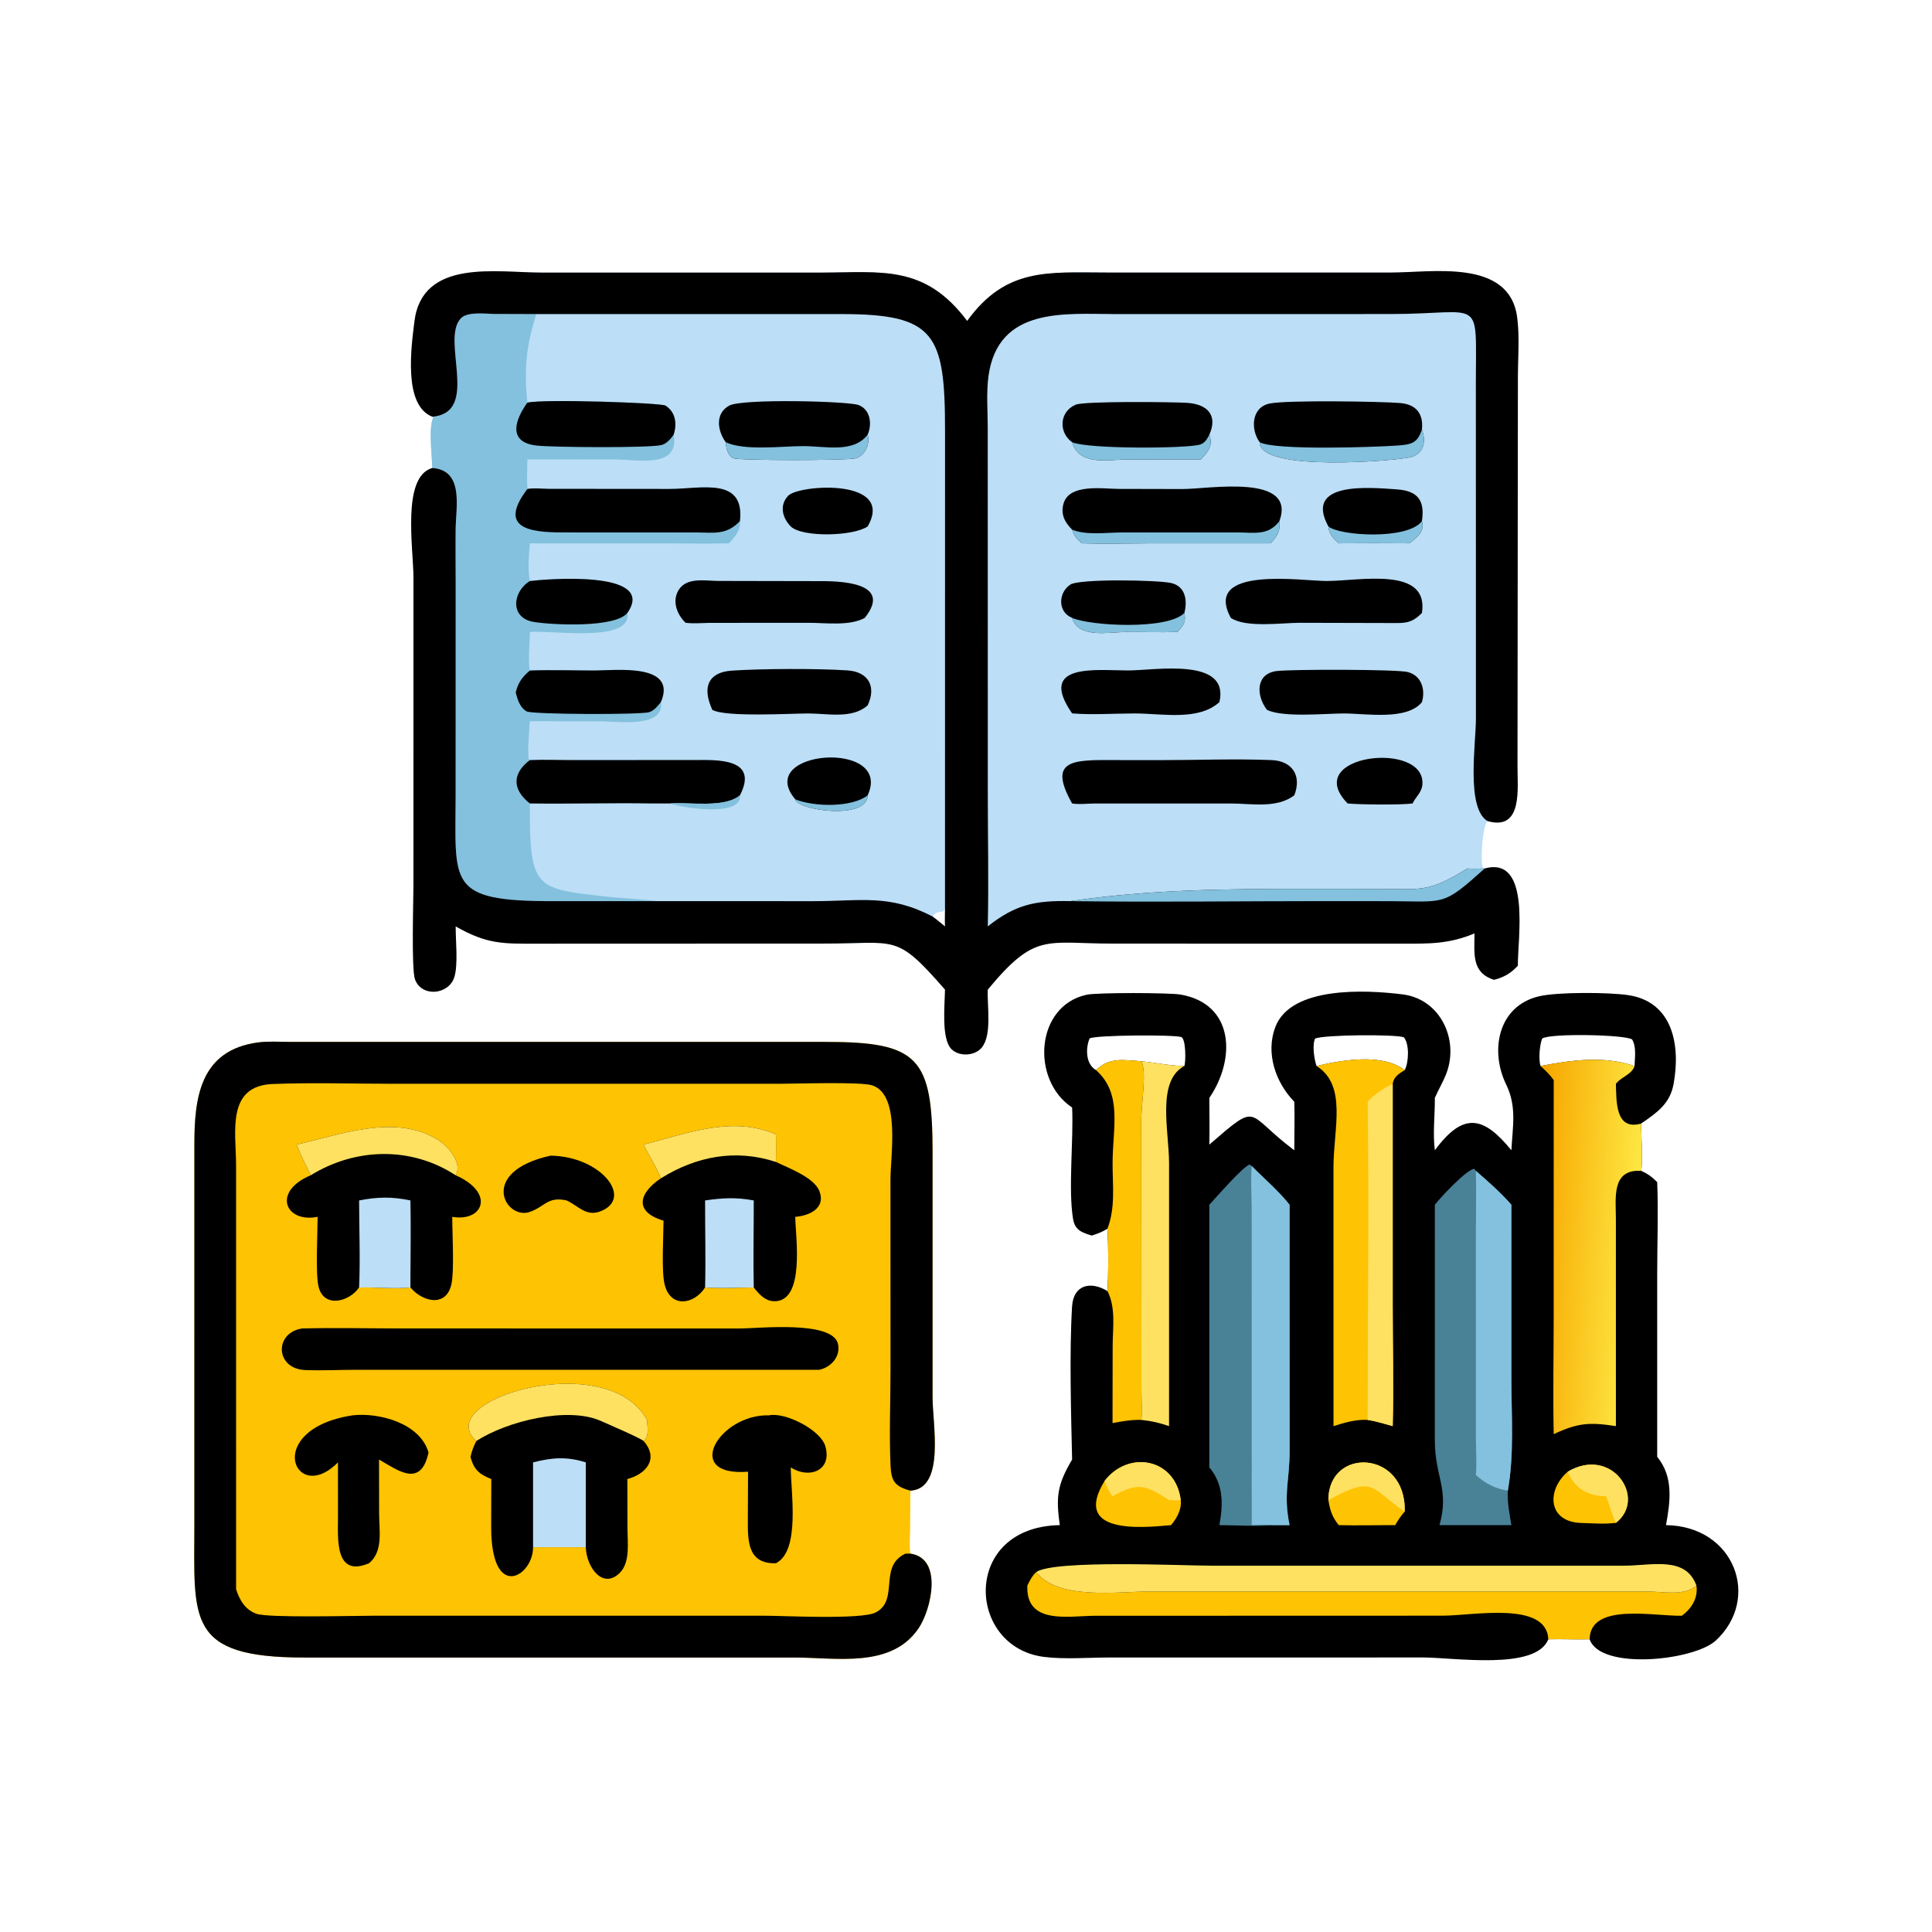 <?xml version="1.0" encoding="utf-8" ?>
<svg xmlns="http://www.w3.org/2000/svg" xmlns:xlink="http://www.w3.org/1999/xlink" width="1024" height="1024">
	<path fill="#BCDEF6" transform="scale(2 2)" d="M114.573 110.433C106.832 107.416 108.983 92.061 109.828 85.204C111.89 68.484 131.539 72.233 143.402 72.236L217.415 72.239C233.726 72.201 245.04 70.043 256.308 85.053C266.587 70.813 277.825 72.213 293.241 72.22L368.644 72.225C379.569 72.226 399.89 68.519 402.04 83.951C402.747 89.03 402.26 94.751 402.257 99.89L402.147 202.894C402.089 208.581 403.735 220.356 394.174 217.58C392.909 218.906 392.24 227.994 392.973 229.927L393.464 230.155C405.939 226.746 402.096 249.231 402.249 255.921C400.356 257.95 398.584 258.977 395.935 259.656C389.923 257.762 390.749 252.739 390.76 247.357C384.107 250.159 378.809 250.1 371.722 250.076L294.92 250.065C276.996 250.032 274.375 247.036 261.771 262.256C261.537 266.41 262.977 274.226 260.151 277.64C258.313 279.86 254.195 280.076 252.151 278.029C249.377 275.252 250.404 266.061 250.437 262.256C237.301 247.176 237.723 250.084 218.188 250.055L142.547 250.083C133.179 250.11 129.081 250.236 120.754 245.503C120.731 249.161 121.442 255.74 120.379 259.003C118.877 263.618 111.791 264.363 109.984 259.557C109.005 256.953 109.566 238.81 109.566 234.915L109.572 152.988C109.572 145.417 106.382 126.317 114.573 124.023C114.482 120.841 113.555 113.373 114.788 110.715L114.573 110.433ZM250.437 245.503C250.368 243.897 250.424 242.274 250.437 240.667L249.97 241.471C248.798 241.75 247.707 241.672 247.138 242.881C248.27 243.706 249.346 244.623 250.437 245.503Z"/>
	<path fill="#BCDEF6" transform="scale(2 2)" d="M142.126 83.234L222.944 83.23C247.902 83.237 250.457 88.446 250.449 114.398L250.437 240.667L249.97 241.471C248.798 241.75 247.707 241.672 247.138 242.881C235.602 236.882 228.269 238.816 215.509 238.819L174.132 238.809L146.672 238.815C118.247 238.844 120.741 234.268 120.745 210.386L120.755 154.617C120.755 149.795 120.686 144.971 120.749 140.15C120.826 134.276 122.984 124.645 114.573 124.023C114.482 120.841 113.555 113.373 114.788 110.715L114.573 110.433C127.347 109.333 116.733 90.068 122.119 84.373C123.911 82.477 128.79 83.189 131.101 83.201L142.126 83.234Z"/>
	<path fill="#83C1DE" transform="scale(2 2)" d="M114.573 110.433C127.347 109.333 116.733 90.068 122.119 84.373C123.911 82.477 128.79 83.189 131.101 83.201L142.126 83.234C139.523 91.429 138.789 97.778 139.761 106.7C144.019 105.695 175.201 106.757 176.352 107.483C179.077 109.2 179.44 112.372 178.524 115.203C180.15 124.323 168.628 121.755 162.98 121.751L139.761 121.743C139.75 124.313 139.577 127.028 139.761 129.584C141.59 129.278 143.503 129.531 145.355 129.553L177.435 129.579C185.818 129.581 197.416 126.263 196.09 138.108C196.234 140.775 194.851 142.094 193.184 143.985C187.282 144.151 181.347 143.989 175.44 143.986L140.413 143.985C140.162 147.241 139.816 150.757 140.413 153.986C143.933 153.528 174.347 150.836 166.253 162.445C167.609 170.497 146.003 166.946 140.413 167.473C140.399 169.942 139.885 175.657 140.413 177.696C146.133 177.488 151.921 177.692 157.647 177.69C162.966 177.688 179.592 175.622 175.141 186.072C176.152 192.997 163.692 191.166 159.526 191.162L140.413 191.127C140.312 193.007 139.619 199.952 140.212 201.315L140.413 201.429C135.678 204.993 135.715 209.246 140.413 212.927L140.413 213.697C140.315 235.95 142.21 235.508 160.994 237.646C163.24 237.902 172.99 238.538 174.132 238.809L146.672 238.815C118.247 238.844 120.741 234.268 120.745 210.386L120.755 154.617C120.755 149.795 120.686 144.971 120.749 140.15C120.826 134.276 122.984 124.645 114.573 124.023C114.482 120.841 113.555 113.373 114.788 110.715L114.573 110.433Z"/>
	<path transform="scale(2 2)" d="M139.761 129.584C141.59 129.278 143.503 129.531 145.355 129.553L177.435 129.579C185.818 129.581 197.416 126.263 196.09 138.108C192.471 141.88 189.221 141.119 184.384 141.108L150.682 141.1C142.478 141.113 131.026 141.062 139.761 129.584Z"/>
	<path transform="scale(2 2)" d="M139.761 106.7C144.019 105.695 175.201 106.757 176.352 107.483C179.077 109.2 179.44 112.372 178.524 115.203C177.703 116.344 176.637 117.65 175.194 117.961C171.581 118.74 146.645 118.556 142.266 118.082C134.358 117.224 136.524 111.196 139.761 106.7Z"/>
	<path transform="scale(2 2)" d="M140.413 177.696C146.133 177.488 151.921 177.692 157.647 177.69C162.966 177.688 179.592 175.622 175.141 186.072C174.262 187.124 173.459 188.229 172.119 188.71C170.009 189.467 141.037 189.34 139.594 188.537C137.763 187.518 137.169 185.4 136.672 183.522C137.317 180.842 138.374 179.46 140.413 177.696Z"/>
	<path transform="scale(2 2)" d="M140.413 153.986C143.933 153.528 174.347 150.836 166.253 162.445C162.941 166.485 146.168 165.596 141.472 164.825C135.016 163.766 135.821 156.785 140.413 153.986Z"/>
	<path transform="scale(2 2)" d="M140.413 201.429C144.016 201.28 147.64 201.421 151.246 201.427L184.123 201.415C189.875 201.405 201.228 200.812 196.09 210.778C192.025 214.195 182.899 212.544 177.68 212.927L172.864 212.927C162.051 212.743 151.227 213.072 140.413 212.927C135.715 209.246 135.678 204.993 140.413 201.429Z"/>
	<path fill="#83C1DE" transform="scale(2 2)" d="M196.09 210.778C196.772 216.745 179.843 213.964 177.68 212.927C182.899 212.544 192.025 214.195 196.09 210.778Z"/>
	<path transform="scale(2 2)" d="M192.334 117.194C190.147 114.22 189.414 109.595 193.247 107.491C196.694 105.599 224.772 106.303 227.524 107.34C230.714 108.542 231.15 112.471 229.934 115.203C230.648 117.643 229.286 120.751 226.708 121.462C224.513 122.067 195.552 122.075 194.282 121.427C192.842 120.692 192.391 118.692 192.334 117.194Z"/>
	<path fill="#83C1DE" transform="scale(2 2)" d="M229.934 115.203C230.648 117.643 229.286 120.751 226.708 121.462C224.513 122.067 195.552 122.075 194.282 121.427C192.842 120.692 192.391 118.692 192.334 117.194C197.35 119.524 207.218 118.225 212.786 118.222C218.864 118.219 226.08 120.156 229.934 115.203Z"/>
	<path transform="scale(2 2)" d="M181.679 165.041C179.352 162.788 177.994 159.194 179.939 156.219C182.086 152.934 186.947 153.929 190.246 153.955L216.645 154.006C222.055 153.973 236.873 154.09 229.177 163.738C225.207 165.966 218.769 165.049 214.406 165.05L187.99 165.067C185.931 165.091 183.717 165.314 181.679 165.041Z"/>
	<path transform="scale(2 2)" d="M188.76 188.109L188.395 187.21C186.23 181.903 187.846 178.136 193.925 177.726C201.838 177.193 216.558 177.13 224.585 177.663C230.162 178.033 232.306 181.958 229.934 186.932C225.86 190.595 219.238 189.071 214.182 189.073C209.648 189.075 192.185 190.111 188.76 188.109Z"/>
	<path transform="scale(2 2)" d="M210.749 211.829C199.665 198.684 236.813 195.877 229.934 210.778C229.807 217.44 211.276 214.751 210.749 211.829Z"/>
	<path fill="#83C1DE" transform="scale(2 2)" d="M229.934 210.778C229.807 217.44 211.276 214.751 210.749 211.829C215.766 213.865 225.767 214.032 229.934 210.778Z"/>
	<path transform="scale(2 2)" d="M209.566 139.518C207.349 137.286 206.452 133.901 208.891 131.366C211.757 128.388 237.346 126.651 229.934 139.518C226.025 142.166 212.535 142.434 209.566 139.518Z"/>
	<path transform="scale(2 2)" d="M114.573 110.433C106.832 107.416 108.983 92.061 109.828 85.204C111.89 68.484 131.539 72.233 143.402 72.236L217.415 72.239C233.726 72.201 245.04 70.043 256.308 85.053C266.587 70.813 277.825 72.213 293.241 72.22L368.644 72.225C379.569 72.226 399.89 68.519 402.04 83.951C402.747 89.03 402.26 94.751 402.257 99.89L402.147 202.894C402.089 208.581 403.735 220.356 394.174 217.58C388.488 214.087 391.139 197.082 391.136 190.404L391.119 101.464C391.112 78.015 393.261 83.217 368.441 83.223L295.4 83.23C282.385 83.233 264.513 81.201 261.96 99.651C261.349 104.062 261.76 108.973 261.76 113.436L261.777 210.218C261.778 221.96 262.034 233.767 261.771 245.503C269.125 239.687 274.38 238.615 283.622 238.809C304.815 235.71 325.145 235.549 346.444 235.558L364.482 235.571C377.193 235.579 378.145 236.641 388.922 230.155C390.431 230.28 391.952 230.197 393.464 230.155L393.464 230.155C405.939 226.746 402.096 249.231 402.249 255.921C400.356 257.95 398.584 258.977 395.935 259.656C389.923 257.762 390.749 252.739 390.76 247.357C384.107 250.159 378.809 250.1 371.722 250.076L294.92 250.065C276.996 250.032 274.375 247.036 261.771 262.256C261.537 266.41 262.977 274.226 260.151 277.64C258.313 279.86 254.195 280.076 252.151 278.029C249.377 275.252 250.404 266.061 250.437 262.256C237.301 247.176 237.723 250.084 218.188 250.055L142.547 250.083C133.179 250.11 129.081 250.236 120.754 245.503C120.731 249.161 121.442 255.74 120.379 259.003C118.877 263.618 111.791 264.363 109.984 259.557C109.005 256.953 109.566 238.81 109.566 234.915L109.572 152.988C109.572 145.417 106.382 126.317 114.573 124.023C122.984 124.645 120.826 134.276 120.749 140.15C120.686 144.971 120.755 149.795 120.755 154.617L120.745 210.386C120.741 234.268 118.247 238.844 146.672 238.815L174.132 238.809L215.509 238.819C228.269 238.816 235.602 236.882 247.138 242.881C248.27 243.706 249.346 244.623 250.437 245.503C250.368 243.897 250.424 242.274 250.437 240.667L250.449 114.398C250.457 88.446 247.902 83.237 222.944 83.23L142.126 83.234L131.101 83.201C128.79 83.189 123.911 82.477 122.119 84.373C116.733 90.068 127.347 109.333 114.573 110.433Z"/>
	<path fill="#83C1DE" transform="scale(2 2)" d="M388.922 230.155C390.431 230.28 391.952 230.197 393.464 230.155C382.309 240.158 383.179 238.898 368.528 238.82L350.916 238.804C328.498 238.804 306.035 239.115 283.622 238.809C304.815 235.71 325.145 235.549 346.444 235.558L364.482 235.571C377.193 235.579 378.145 236.641 388.922 230.155Z"/>
	<path transform="scale(2 2)" d="M284.121 140.366C282.203 138.444 281.052 136.348 281.837 133.495C283.323 128.095 292.255 129.553 296.432 129.563L313.407 129.602C320.275 129.608 343.681 125.395 339.051 138.108C339.396 140.681 338.374 142.222 336.696 143.985L304 143.994C298.257 143.998 292.463 144.161 286.724 143.985C285.403 142.892 284.656 142.002 284.121 140.366Z"/>
	<path fill="#83C1DE" transform="scale(2 2)" d="M284.121 140.366C287.899 141.912 293.225 141.108 297.216 141.11L327.891 141.103C332.359 141.098 336.069 142.055 339.051 138.108C339.396 140.681 338.374 142.222 336.696 143.985L304 143.994C298.257 143.998 292.463 144.161 286.724 143.985C285.403 142.892 284.656 142.002 284.121 140.366Z"/>
	<path transform="scale(2 2)" d="M284.121 212.927C277.641 201.412 284.144 201.353 295.057 201.433L307.632 201.444C317.379 201.437 327.245 201.05 336.974 201.43C342.328 201.639 345.07 205.403 343.003 210.778C338.264 214.31 331.756 212.934 326.164 212.931L289.99 212.937C288.047 212.95 286.051 213.249 284.121 212.927Z"/>
	<path transform="scale(2 2)" d="M333.826 117.194C331.39 113.848 331.573 107.94 336.471 106.94C341.12 105.991 365.864 106.383 371.035 106.807C375.265 107.153 377.258 109.595 376.826 113.816C377.915 116.823 377.484 120.019 374.046 121.115C371.253 122.006 333.697 125.336 333.826 117.194Z"/>
	<path fill="#83C1DE" transform="scale(2 2)" d="M333.826 117.194C337.94 119.418 364.382 118.495 370.366 118.067C373.964 117.81 375.656 117.484 376.826 113.816C377.915 116.823 377.484 120.019 374.046 121.115C371.253 122.006 333.697 125.336 333.826 117.194Z"/>
	<path transform="scale(2 2)" d="M284.121 117.194C280.501 114.604 280.7 109.103 285.067 107.249C287.4 106.258 310.799 106.528 314.502 106.752C319.905 107.079 322.81 109.957 320.489 115.203C321.518 118.219 320.189 119.604 318.256 121.743L298.846 121.762C293.667 121.759 286.038 123.586 284.121 117.194Z"/>
	<path fill="#83C1DE" transform="scale(2 2)" d="M320.489 115.203C321.518 118.219 320.189 119.604 318.256 121.743L298.846 121.762C293.667 121.759 286.038 123.586 284.121 117.194C288.436 119.04 314.36 118.894 318.008 117.818C319.356 117.42 319.859 116.353 320.489 115.203Z"/>
	<path transform="scale(2 2)" d="M326.177 163.738C318.622 149.834 345.093 153.972 351.547 153.973C360.277 153.973 378.784 149.962 376.826 162.445C374.727 164.533 373.311 165.112 370.345 165.112L344.372 165.046C339.724 165.052 330.123 166.442 326.177 163.738Z"/>
	<path transform="scale(2 2)" d="M335.756 188.109L335.598 187.899C332.94 184.272 332.701 178.547 338.34 177.832C342.047 177.362 370.218 177.341 373.097 178.105C376.766 179.078 377.781 182.774 376.826 186.072C372.839 191.001 361.937 189.073 356.148 189.073C351.205 189.074 340.014 190.222 335.756 188.109Z"/>
	<path transform="scale(2 2)" d="M284.121 189.059C274.75 175.542 290.728 177.684 298.927 177.679C306.109 177.675 325.94 174.072 323.157 186.072C317.538 191.116 308.116 189.074 300.681 189.072C295.19 189.07 289.597 189.495 284.121 189.059Z"/>
	<path transform="scale(2 2)" d="M284.121 163.738C280.326 162.25 280.352 157.135 283.634 154.931C286.029 153.324 306.815 153.701 310.371 154.508C314.188 155.375 314.734 159.188 313.865 162.445C314.372 164.921 313.608 165.778 312.015 167.473C307.454 167.619 302.872 167.475 298.307 167.49C293.857 167.504 285.727 169.289 284.121 163.738Z"/>
	<path fill="#83C1DE" transform="scale(2 2)" d="M284.121 163.738C288.814 165.867 309.4 167.02 313.865 162.445C314.372 164.921 313.608 165.778 312.015 167.473C307.454 167.619 302.872 167.475 298.307 167.49C293.857 167.504 285.727 169.289 284.121 163.738Z"/>
	<path transform="scale(2 2)" d="M352.04 139.518C345.357 127.383 363.371 129.239 370.029 129.677C375.639 130.047 377.665 132.473 376.826 138.108C377.638 140.821 375.494 142.466 373.496 143.985C367.261 143.951 361.023 143.92 354.788 143.985C353.34 142.668 352.198 141.57 352.04 139.518Z"/>
	<path fill="#83C1DE" transform="scale(2 2)" d="M376.826 138.108C377.638 140.821 375.494 142.466 373.496 143.985C367.261 143.951 361.023 143.92 354.788 143.985C353.34 142.668 352.198 141.57 352.04 139.518C355.072 142.025 373.066 143.135 376.826 138.108Z"/>
	<path transform="scale(2 2)" d="M357.134 212.927C344.479 199.935 378.054 196.075 376.94 207.987C376.746 210.059 375.14 211.199 374.357 212.927C371.226 213.347 360.226 213.234 357.134 212.927Z"/>
	<path fill="#FEC302" transform="scale(2 2)" d="M241.26 411.729C250.04 413.002 246.72 426.653 243.455 431.485C236.229 442.183 221.705 439.267 210.626 439.262L80.715 439.265C49.212 439.296 51.518 429.118 51.51 404.063L51.512 303.371C51.515 291.199 52.83 278.262 68.504 276.242C71.132 275.903 73.957 276.098 76.606 276.109L218.777 276.117C243.404 276.106 247.11 280.284 247.138 305.226L247.138 370.289C247.141 377.418 250.465 394.145 241.548 395.019L241.26 395.045L241.197 405.239C241.171 407.33 240.945 409.675 241.26 411.729Z"/>
	<path transform="scale(2 2)" d="M241.26 411.729C250.04 413.002 246.72 426.653 243.455 431.485C236.229 442.183 221.705 439.267 210.626 439.262L80.715 439.265C49.212 439.296 51.518 429.118 51.51 404.063L51.512 303.371C51.515 291.199 52.83 278.262 68.504 276.242C71.132 275.903 73.957 276.098 76.606 276.109L218.777 276.117C243.404 276.106 247.11 280.284 247.138 305.226L247.138 370.289C247.141 377.418 250.465 394.145 241.548 395.019L241.26 395.045C237.168 393.926 236.19 392.546 236.004 388.416C235.625 380.036 235.995 371.454 235.996 363.058L235.986 312.578C235.984 306.112 238.688 290.183 231.197 287.642C228.228 286.635 211.211 287.203 206.969 287.207L104.574 287.217C93.854 287.217 83.014 286.854 72.309 287.269C59.909 287.751 62.543 300.006 62.563 308.731L62.568 421.183C63.49 424.027 64.975 426.614 67.975 427.674C71.168 428.803 93.695 428.184 98.96 428.184L202.469 428.179C207.732 428.179 228.29 429.29 232.094 427.305C238.31 424.06 232.854 415.312 239.662 411.882L239.97 411.729L241.26 411.729Z"/>
	<path transform="scale(2 2)" d="M126.23 381.891C113.93 370.95 161.023 357.034 171.465 376.295C171.565 378.147 172.137 380.541 170.574 381.891C174.719 386.667 171.147 390.695 166.253 391.957L166.285 405.175C166.29 408.738 167.067 414.014 164.26 416.814C159.835 421.226 155.468 415.57 155.235 410.018L141.268 410.018C141.326 417.695 130.149 424.632 130.17 404.636L130.201 391.957C127.106 390.738 125.537 389.495 124.696 386.07C125.032 384.54 125.514 383.276 126.23 381.891Z"/>
	<path fill="#FFE161" transform="scale(2 2)" d="M126.23 381.891C113.93 370.95 161.023 357.034 171.465 376.295C171.565 378.147 172.137 380.541 170.574 381.891C169.772 381.13 161.28 377.476 159.284 376.583C150.438 372.626 134.284 376.642 126.23 381.891Z"/>
	<path fill="#BCDEF6" transform="scale(2 2)" d="M141.268 387.544C146.312 386.253 150.211 385.959 155.235 387.544L155.235 410.018L141.268 410.018L141.268 387.544Z"/>
	<path transform="scale(2 2)" d="M78.614 303.329C89.848 300.783 105.019 294.923 116.256 302.202C118.759 303.824 122.666 308.224 120.754 311.462C131.27 316.082 128.09 323.879 119.852 322.477C119.845 326.685 120.424 336.737 119.636 340.301C118.24 346.616 111.916 344.963 108.77 341.192C105.241 341.536 101.366 341.263 97.808 341.192C96.93 341.22 96.046 341.194 95.167 341.192C92.52 345.05 85.777 346.739 84.406 340.924C83.597 337.494 84.166 326.729 84.175 322.477C75.512 324.167 72.071 315.749 82.34 311.462C81.043 308.786 79.67 306.111 78.614 303.329Z"/>
	<path fill="#BCDEF6" transform="scale(2 2)" d="M95.167 318.13C100.038 317.174 103.904 317.099 108.77 318.13C108.906 324.962 108.818 331.839 108.77 338.673L108.77 341.192C105.241 341.536 101.366 341.263 97.808 341.192C96.93 341.22 96.046 341.194 95.167 341.192C95.497 333.564 95.176 325.775 95.167 318.13Z"/>
	<path fill="#FFE161" transform="scale(2 2)" d="M78.614 303.329C89.848 300.783 105.019 294.923 116.256 302.202C118.759 303.824 122.666 308.224 120.754 311.462C109.019 303.786 94.264 304.102 82.34 311.462C81.043 308.786 79.67 306.111 78.614 303.329Z"/>
	<path transform="scale(2 2)" d="M170.574 303.329C182.045 300.415 193.971 295.563 205.633 300.637C205.652 303.067 205.683 305.498 205.633 307.928C209.036 309.592 215.821 312.015 217.193 315.776C218.854 320.332 214.273 322.205 210.749 322.477C210.771 327.31 213.586 345.357 204.895 344.829C202.673 344.694 201.035 342.839 199.756 341.192C195.512 341.205 191.079 341.496 186.857 341.192C183.873 345.801 177.599 346.709 176.104 340.27C175.276 336.7 175.827 327.526 175.843 323.488C167.842 321.108 169.385 316.102 175.141 312.265C173.961 309.175 171.975 306.346 170.574 303.329Z"/>
	<path fill="#BCDEF6" transform="scale(2 2)" d="M186.857 318.13C191.513 317.456 195.077 317.248 199.756 318.13C199.768 325.811 199.581 333.514 199.756 341.192C195.512 341.205 191.079 341.496 186.857 341.192C187.048 333.524 186.839 325.802 186.857 318.13Z"/>
	<path fill="#FFE161" transform="scale(2 2)" d="M170.574 303.329C182.045 300.415 193.971 295.563 205.633 300.637C205.652 303.067 205.683 305.498 205.633 307.928C194.916 304.412 184.51 306.442 175.141 312.265C173.961 309.175 171.975 306.346 170.574 303.329Z"/>
	<path transform="scale(2 2)" d="M80.093 352.056C88.875 351.836 97.711 352.054 106.499 352.055L196.009 352.064C200.981 352.064 220.708 349.844 222.081 356.186C222.812 359.563 220.145 362.415 217.051 363.016L94.356 363.013C89.9 363.013 85.339 363.249 80.897 363.077C72.909 362.768 72.616 353.161 80.093 352.056Z"/>
	<path transform="scale(2 2)" d="M93.414 375.08C100.464 374.272 111.355 377.164 113.567 384.946C113.551 385.016 113.536 385.086 113.519 385.155L113.431 385.502C111.274 394.204 105.406 389.622 100.445 386.799L100.47 401.124C100.474 405.597 101.615 411.103 97.808 414.272C88.734 418.114 89.556 407.948 89.571 402.246L89.564 387.544C78.107 399.177 69.422 378.788 93.414 375.08Z"/>
	<path transform="scale(2 2)" d="M203.77 375.08C208.166 374.161 217.5 378.993 218.717 383.245C220.593 389.799 214.367 392.01 209.566 388.872C209.548 395.351 212.165 410.957 205.633 414.272C197.86 414.513 198.17 407.985 198.191 402.081L198.241 390.02C180.639 391.381 190.665 374.71 203.77 375.08Z"/>
	<path transform="scale(2 2)" d="M145.894 306.262C159.315 306.42 168.092 317.641 159.046 321.04C155.275 322.457 153.256 319.543 150.161 318.13C145.125 316.998 144.402 319.796 140.371 321.18C133.942 323.388 126.571 310.543 145.894 306.262Z"/>
	<path transform="scale(2 2)" d="M284.121 293.501C273.142 286.233 274.356 266.566 287.969 263.617C290.839 262.995 309.98 263.076 312.805 263.558C327.099 265.999 327.564 280.6 320.489 290.95C320.523 295.078 320.556 299.202 320.489 303.329C333.903 291.763 329.887 294.94 342.668 304.58L343.003 304.83C342.992 300.546 343.138 296.255 343.003 291.973C338.037 286.877 335.346 279.074 337.978 272.159C342.071 261.405 361.611 262.249 371.725 263.524C381.716 264.783 386.723 275.498 383.298 284.49C382.461 286.689 381.188 288.774 380.249 290.95C380.287 295.484 379.667 300.371 380.249 304.83C387.816 294.591 393.144 295.767 400.532 304.83C400.871 298.44 402.01 293.277 399.137 287.375C394.822 278.51 396.897 266.649 407.819 264.035C412.712 262.864 426.25 262.947 431.445 263.71C443.367 265.46 445.39 277.067 443.512 287.306C442.544 292.586 438.982 294.95 434.915 297.757C434.91 300.908 435.436 307.631 434.915 310.289C436.619 311.005 437.879 311.959 439.176 313.265C439.494 321.258 439.176 329.396 439.175 337.403L439.176 386.07C443.553 391.418 442.647 397.895 441.505 404.174C459.685 404.426 466.735 423.594 454.728 434.74C448.937 440.115 424.076 442.723 421.272 434.421C417.626 434.51 413.975 434.323 410.319 434.421C407.041 442.732 385.424 439.256 377.11 439.246L293.603 439.259C288.091 439.272 282.099 439.78 276.66 439.094C256.09 436.498 254.745 404.644 280.851 404.174C279.797 396.605 280.2 393.435 284.121 386.799C283.839 374.506 283.377 358.445 284.108 346.235C284.454 340.451 289.058 339.417 293.49 342.157C293.779 337.362 293.758 330.425 293.49 325.607C292.162 326.488 290.819 326.96 289.316 327.434C286.714 326.637 284.878 326.016 284.379 323.082C283.051 315.274 284.536 302.093 284.121 293.501ZM302.484 281.24C306.209 281.613 310.155 282.457 313.865 282.504C314.267 281.426 314.319 275.229 313.016 274.822C310.925 274.168 290.354 274.291 288.764 275.187C287.7 277.652 287.62 281.965 290.461 283.592C294.121 280.02 297.865 280.972 302.484 281.24ZM433.171 282.504C433.242 280.257 433.707 277.467 432.532 275.471C430.686 274.173 410.715 273.778 408.705 275.224C407.987 276.874 407.716 280.807 408.251 282.504C416.471 280.927 425.04 279.726 433.171 282.504ZM372.264 283.592C373.356 281.529 373.545 276.674 372.036 274.891C369.863 274.07 350.935 274.19 348.51 275.233C347.706 276.969 348.281 280.724 348.9 282.504C355.62 280.917 366.371 279.029 372.264 283.592Z"/>
	<defs>
		<linearGradient id="gradient_0" gradientUnits="userSpaceOnUse" x1="407.002" y1="329.471" x2="432.956" y2="330.997">
			<stop offset="0" stop-color="#F7A800"/>
			<stop offset="1" stop-color="#FEE641"/>
		</linearGradient>
	</defs>
	<path fill="url(#gradient_0)" transform="scale(2 2)" d="M408.251 282.504C416.471 280.927 425.04 279.726 433.171 282.504C432.49 284.679 429.913 285.282 428.448 286.963L428.23 287.211C428.383 291.725 428.009 299.729 434.915 297.757C434.91 300.908 435.436 307.631 434.915 310.289C426.988 309.796 428.228 317.544 428.225 322.943L428.23 377.938C421.301 376.868 418.124 377.056 411.75 380.066C411.525 369.592 411.743 359.073 411.745 348.594L411.75 286.261C410.75 284.797 409.562 283.688 408.251 282.504Z"/>
	<path fill="#FEC302" transform="scale(2 2)" d="M274.611 416.61C280.334 424.13 296.437 421.768 304.638 421.762L436.78 421.77C440.57 421.785 446.531 423.039 449.567 420.19C450.054 423.463 448.286 426.301 445.724 428.177C438.621 428.415 421.398 424.563 421.272 434.421C417.626 434.51 413.975 434.323 410.319 434.421C409.848 424.219 390.415 428.174 382.305 428.173L290.036 428.199C283.107 428.243 271.806 430.617 272.258 420.19C272.891 418.87 273.539 417.629 274.611 416.61Z"/>
	<path fill="#FFE161" transform="scale(2 2)" d="M274.611 416.61C279.455 413.306 313.343 414.917 320.883 414.918L430.468 414.92C437.706 414.918 446.734 412.266 449.567 420.19C446.531 423.039 440.57 421.785 436.78 421.77L304.638 421.762C296.437 421.768 280.334 424.13 274.611 416.61Z"/>
	<path fill="#FEC302" transform="scale(2 2)" d="M290.461 283.592C294.121 280.02 297.865 280.972 302.484 281.24C303.982 284.241 302.406 292.493 302.447 297.181L302.497 368.876C302.503 371.322 302.677 373.863 302.484 376.295C299.923 376.21 297.341 376.656 294.834 377.13L294.865 356.745C294.877 351.923 295.759 346.582 293.49 342.157C293.779 337.362 293.758 330.425 293.49 325.607C295.642 319.941 294.837 314.247 294.846 308.264C294.861 298.814 297.54 289.931 290.461 283.592Z"/>
	<path fill="#FFE161" transform="scale(2 2)" d="M302.484 281.24C306.209 281.613 310.155 282.457 313.865 282.504C306.429 286.46 309.818 299.782 309.815 308.306L309.81 377.938C307.349 377.077 305.076 376.55 302.484 376.295C302.677 373.863 302.503 371.322 302.497 368.876L302.447 297.181C302.406 292.493 303.982 284.241 302.484 281.24Z"/>
	<path fill="#498197" transform="scale(2 2)" d="M320.489 319.267C322.096 317.558 329.558 308.917 331.224 308.61L331.724 309.013C335.031 312.378 338.837 315.569 341.748 319.267L341.763 384.354C341.804 392.241 340.034 395.865 341.748 404.174L337.559 404.174C332.853 404.546 327.889 404.2 323.157 404.174C324.131 398.671 324.317 393.466 320.489 388.872L320.489 319.267Z"/>
	<path fill="#83C1DE" transform="scale(2 2)" d="M331.724 309.013C335.031 312.378 338.837 315.569 341.748 319.267L341.763 384.354C341.804 392.241 340.034 395.865 341.748 404.174L337.559 404.174C335.609 403.954 333.678 404.083 331.724 404.174L331.709 319.872C331.689 316.3 331.396 312.562 331.724 309.013Z"/>
	<path fill="#498197" transform="scale(2 2)" d="M380.249 319.267C381.936 317.117 388.757 309.848 390.702 309.753L391.116 310.289C394.345 313.077 397.723 316.057 400.532 319.267L400.531 365.372C400.531 375.155 401.322 385.406 399.588 395.045C399.413 398.11 400.034 401.162 400.532 404.174L381.489 404.174C384.143 394.518 380.251 391.459 380.244 381.72L380.249 319.267Z"/>
	<path fill="#83C1DE" transform="scale(2 2)" d="M391.116 310.289C394.345 313.077 397.723 316.057 400.532 319.267L400.531 365.372C400.531 375.155 401.322 385.406 399.588 395.045C396.242 394.519 393.591 393.146 391.116 390.871C391.395 387.784 391.14 384.513 391.133 381.405L391.12 328.065C391.123 322.145 391.257 316.206 391.116 310.289Z"/>
	<path fill="#FEC302" transform="scale(2 2)" d="M348.9 282.504C355.62 280.917 366.371 279.029 372.264 283.592C370.756 284.519 369.372 285.331 369.081 287.211L369.083 346.384C369.082 356.874 369.379 367.457 369.081 377.938C366.899 377.344 364.683 376.625 362.444 376.295C359.365 376.108 356.29 377.016 353.393 377.938L353.384 309.321C353.384 299.199 357.082 287.661 348.9 282.504Z"/>
	<path fill="#FFE161" transform="scale(2 2)" d="M362.444 291.973C364.213 289.92 366.68 288.412 369.081 287.211L369.083 346.384C369.082 356.874 369.379 367.457 369.081 377.938C366.899 377.344 364.683 376.625 362.444 376.295C362.441 348.205 362.832 320.056 362.444 291.973Z"/>
	<path fill="#FEC302" transform="scale(2 2)" d="M292.74 392.443C299.152 384.17 311.529 386.511 312.906 397.521C313.188 400.021 311.903 402.327 310.336 404.174C302.187 404.953 284.071 406.553 292.74 392.443Z"/>
	<path fill="#FFE161" transform="scale(2 2)" d="M292.74 392.443C299.152 384.17 311.529 386.511 312.906 397.521C311.973 397.746 310.778 397.557 309.81 397.521C303.566 393.594 301.786 392.68 294.834 396.513C293.833 395.285 293.248 393.924 292.74 392.443Z"/>
	<path fill="#FEC302" transform="scale(2 2)" d="M352.04 397.521C352.02 383.383 372.744 384.212 372.264 400.594C371.308 401.609 370.433 402.963 369.74 404.174C364.759 404.158 359.768 404.316 354.788 404.174C353.037 402.047 352.445 400.183 352.04 397.521Z"/>
	<path fill="#FFE161" transform="scale(2 2)" d="M352.04 397.521C352.02 383.383 372.744 384.212 372.264 400.594C363.034 394.425 364.545 390.765 352.04 397.521Z"/>
	<path fill="#FEC302" transform="scale(2 2)" d="M415.466 390.02C427.158 383.07 436.592 397.07 428.23 403.572C425.379 403.954 421.981 403.683 419.076 403.602C410.113 403.352 409.811 394.877 415.466 390.02Z"/>
	<path fill="#FFE161" transform="scale(2 2)" d="M415.466 390.02C427.158 383.07 436.592 397.07 428.23 403.572C427.508 402.585 426.33 398.114 425.624 396.513C420.973 396.506 417.34 394.599 415.466 390.02Z"/>
</svg>
